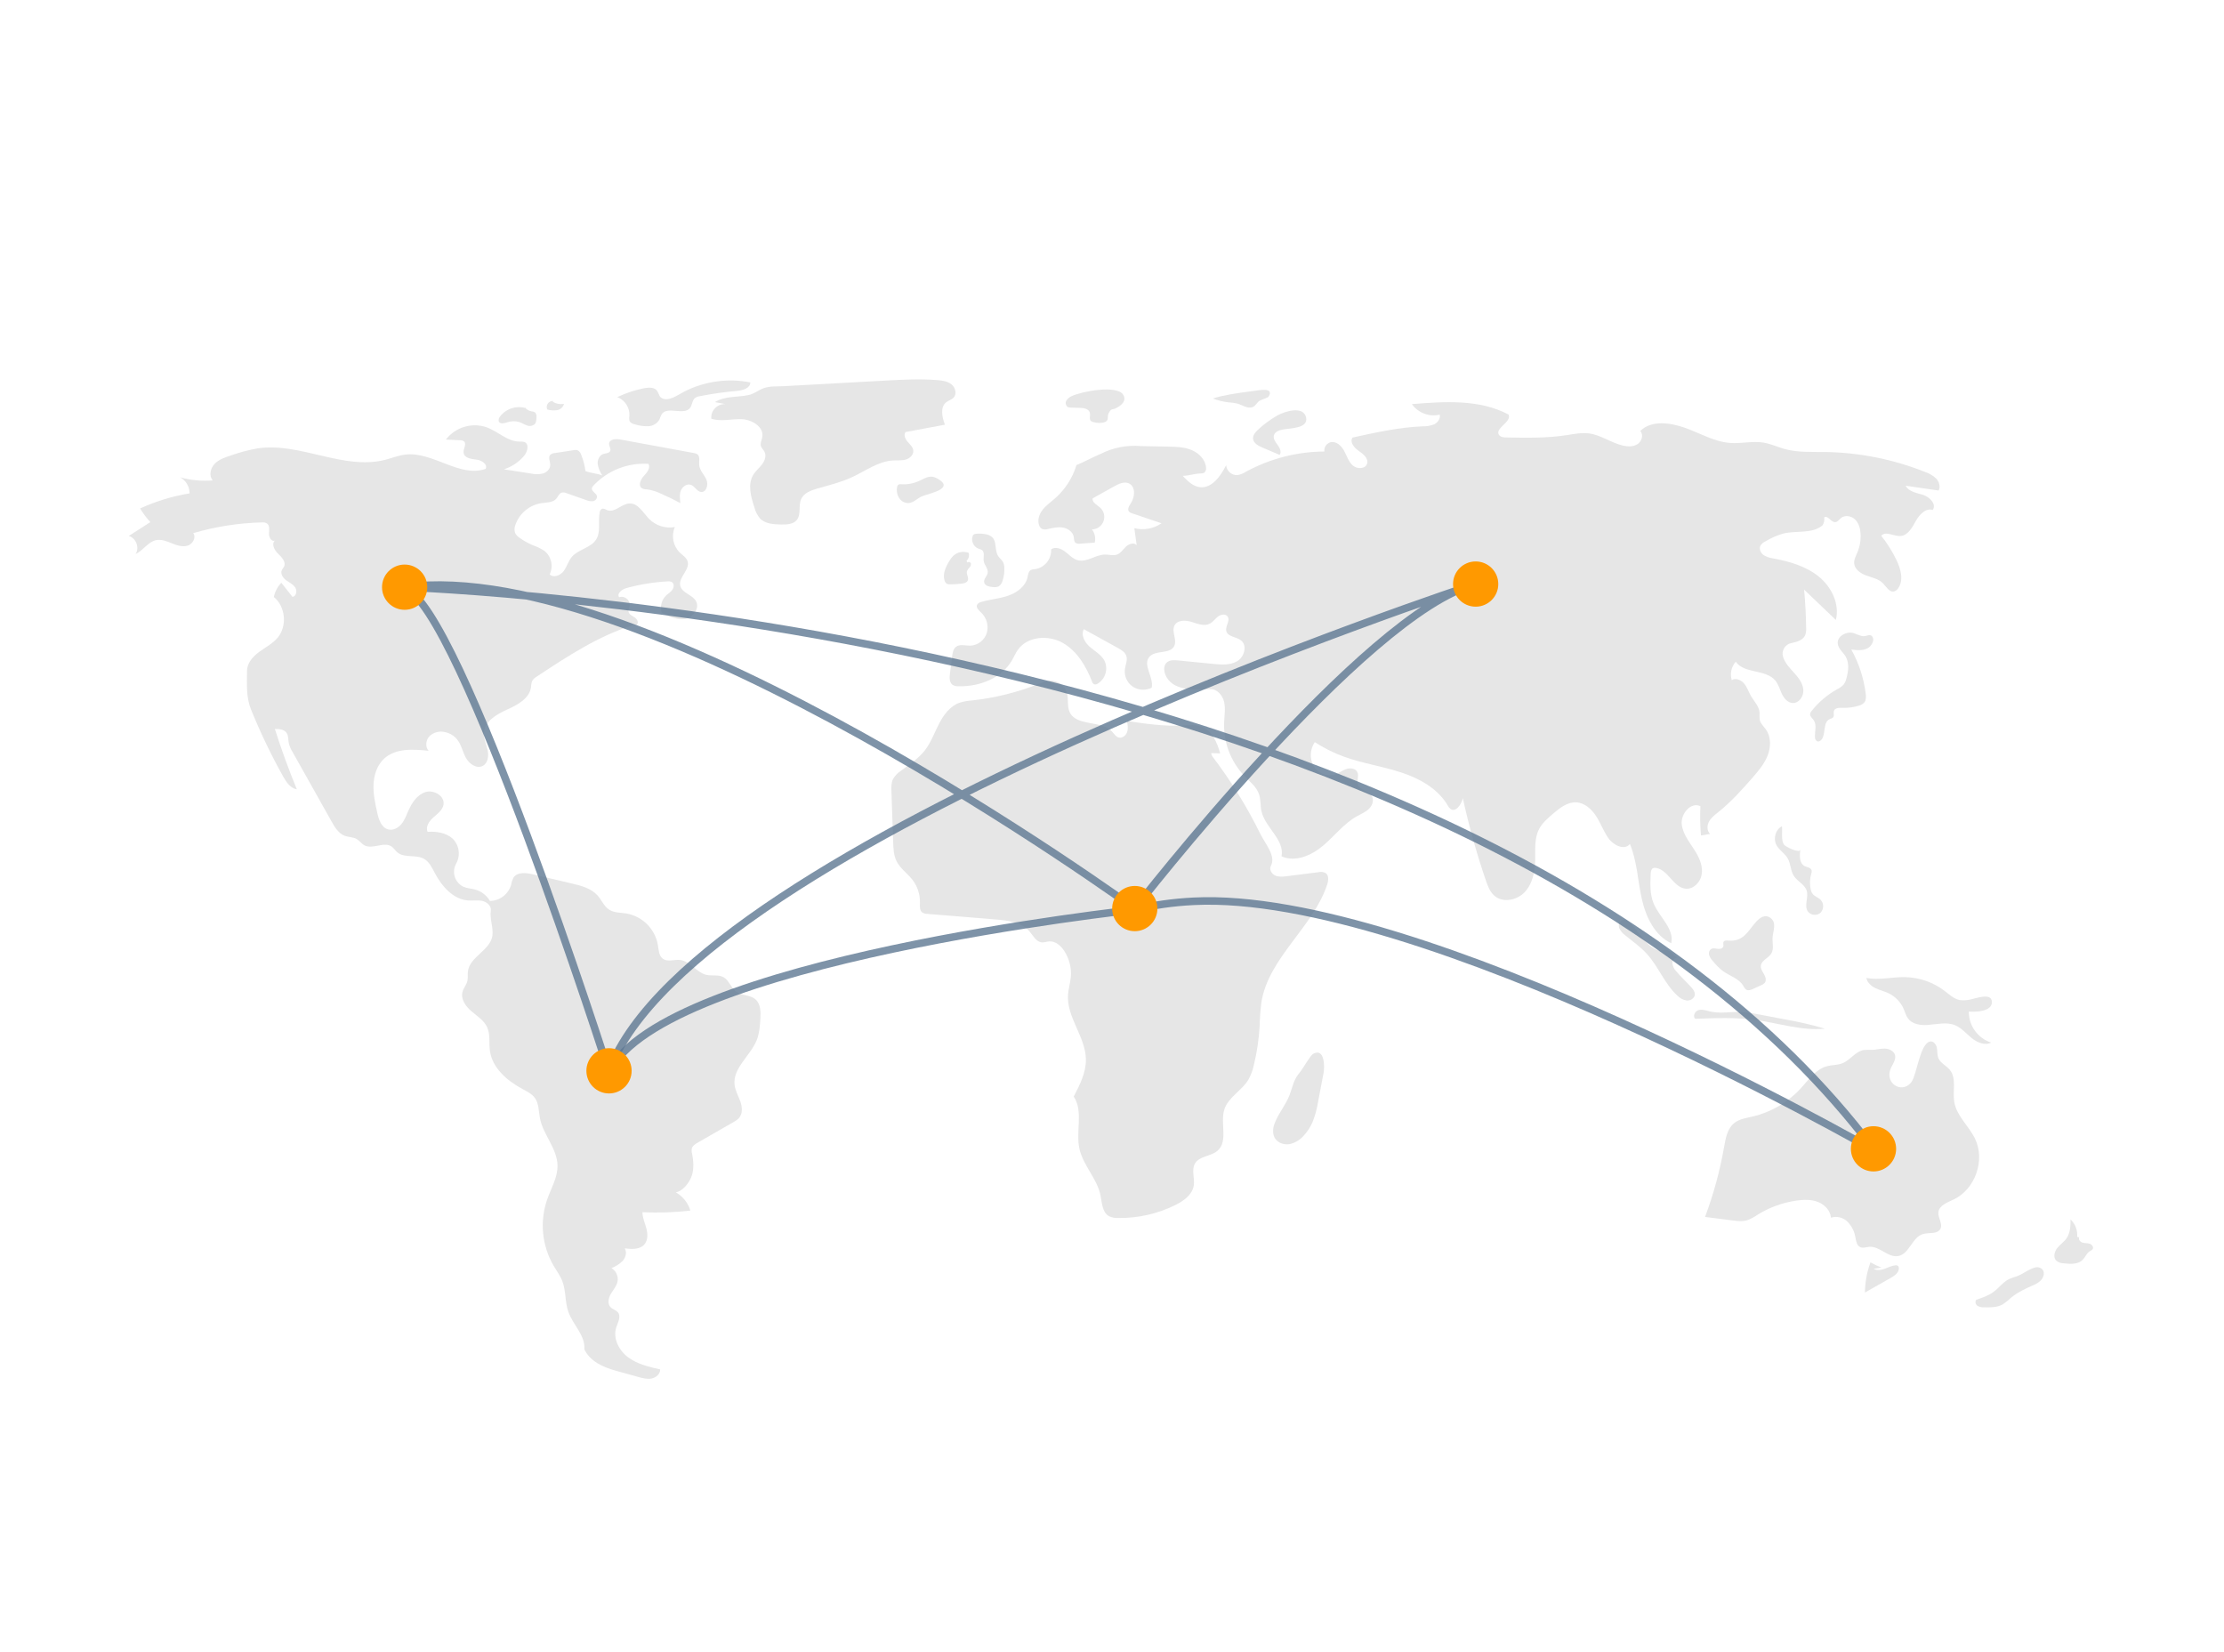 <?xml version="1.0" encoding="UTF-8" standalone="no"?><!-- Generator: Gravit.io --><svg xmlns="http://www.w3.org/2000/svg" xmlns:xlink="http://www.w3.org/1999/xlink" style="isolation:isolate" viewBox="0 0 1176.606 873.979" width="1176.606pt" height="873.979pt"><defs><clipPath id="_clipPath_axMt3zt83sszxDqJzxyyNhKndruIbOF0"><rect width="1176.606" height="873.979"/></clipPath></defs><g clip-path="url(#_clipPath_axMt3zt83sszxDqJzxyyNhKndruIbOF0)"><path d=" M 309.732 249.217 C 309.358 246.264 308.603 243.372 307.484 240.613 C 307.196 239.558 306.477 238.673 305.504 238.174 C 304.861 238.007 304.186 237.999 303.54 238.152 L 293.452 239.696 C 292.608 239.734 291.8 240.048 291.151 240.59 C 289.837 241.972 291.131 244.196 291.09 246.103 C 291.045 248.246 289.141 249.986 287.075 250.562 C 284.967 250.988 282.793 250.961 280.696 250.483 L 266.591 248.291 C 270.745 246.964 274.442 244.497 277.261 241.17 C 279.117 238.971 280.105 234.866 277.422 233.824 C 276.625 233.606 275.794 233.539 274.973 233.628 C 268.582 233.677 263.553 228.342 257.57 226.094 C 249.716 223.335 240.977 225.94 235.916 232.55 L 243.43 232.912 C 244.137 232.873 244.838 233.06 245.431 233.446 C 247.078 234.799 245.031 237.398 245.263 239.516 C 245.564 242.269 249.219 242.856 251.974 243.135 C 254.729 243.413 258.224 245.651 256.898 248.083 C 243.052 252.852 228.961 238.759 214.419 240.494 C 210.739 240.933 207.264 242.379 203.67 243.288 C 181.719 248.842 159.026 234.024 136.602 237.162 C 131.617 238.012 126.718 239.304 121.962 241.023 C 118.91 242.025 115.727 243.108 113.509 245.432 C 111.292 247.756 110.448 251.731 112.548 254.161 C 106.758 254.638 100.929 254.084 95.333 252.524 C 98.415 254.238 100.317 257.498 100.291 261.025 C 91.251 262.499 82.449 265.183 74.124 269.003 C 75.678 271.587 77.493 274.005 79.54 276.218 L 68.095 283.571 C 71.962 284.545 73.961 289.818 71.712 293.111 C 75.721 291.328 78.206 286.713 82.494 285.778 C 85.303 285.165 88.161 286.314 90.825 287.393 C 93.49 288.473 96.418 289.519 99.177 288.709 C 101.935 287.899 103.97 284.323 102.217 282.044 C 114.007 278.604 126.192 276.7 138.47 276.38 C 139.417 276.261 140.378 276.443 141.215 276.901 C 142.814 278.01 142.393 280.405 142.307 282.348 C 142.221 284.291 143.736 286.845 145.472 285.969 C 143.429 287.741 145.176 291.077 147.136 292.94 C 149.097 294.804 151.46 297.375 150.259 299.798 C 149.946 300.431 149.415 300.937 149.113 301.575 C 148.224 303.46 149.636 305.656 151.302 306.907 C 152.968 308.159 155.009 309.033 156.167 310.766 C 157.324 312.498 156.798 315.531 154.729 315.773 L 148.847 308.305 C 146.837 310.389 145.459 313 144.873 315.835 C 151.111 320.934 152.049 331.313 146.827 337.448 C 144.158 340.583 140.363 342.489 137.051 344.934 C 133.738 347.379 130.674 350.862 130.682 354.979 C 130.696 362.092 130.115 368.7 132.78 375.295 C 137.696 387.455 143.37 399.295 149.771 410.743 C 151.452 413.749 153.624 417.044 157.029 417.561 Q 150.574 401.847 145.408 385.644 C 147.651 385.653 150.244 385.831 151.559 387.648 C 152.648 389.153 152.414 391.2 152.752 393.026 C 153.183 394.796 153.9 396.483 154.877 398.021 L 175.426 434.625 C 177.13 437.66 179.084 440.917 182.339 442.146 C 184.421 442.932 186.829 442.784 188.745 443.915 C 190.247 444.801 191.258 446.375 192.789 447.21 C 197.118 449.572 203.138 445.043 207.183 447.862 C 208.34 448.669 209.076 449.949 210.142 450.872 C 213.878 454.108 220.007 451.943 224.32 454.357 C 227.1 455.913 228.541 459.024 230.023 461.843 C 233.737 468.905 239.747 475.824 247.706 476.386 C 250.206 476.563 252.76 476.089 255.204 476.645 C 257.648 477.201 260.054 479.334 259.661 481.809 C 258.989 486.053 261.086 490.701 260.522 494.96 C 259.497 502.72 248.49 506.13 247.545 513.9 C 247.338 515.601 247.662 517.357 247.257 519.022 C 246.76 521.063 245.228 522.724 244.683 524.753 C 243.651 528.597 246.405 532.423 249.431 535.009 C 252.456 537.595 256.065 539.825 257.72 543.446 C 259.468 547.272 258.609 551.734 259.178 555.903 C 260.419 565.003 268.279 571.75 276.369 576.1 C 278.833 577.425 281.479 578.708 283.075 581.007 C 285.157 584.008 284.949 587.964 285.645 591.55 C 287.347 600.331 294.74 607.567 294.95 616.51 C 295.099 622.866 291.566 628.632 289.455 634.629 C 285.451 646.257 286.711 659.052 292.906 669.675 C 294.485 672.341 296.373 674.855 297.49 677.745 C 299.483 682.902 298.836 688.765 300.674 693.98 C 303.104 700.875 309.78 706.57 309.141 713.852 C 312.172 720.146 318.864 723.238 325.594 725.112 L 337.656 728.469 C 339.965 729.112 342.379 729.76 344.73 729.295 C 347.082 728.829 349.326 726.876 349.266 724.48 C 343.351 723.146 337.246 721.727 332.371 718.123 C 327.495 714.519 324.155 708.1 326.005 702.326 C 326.862 699.649 328.687 696.557 326.952 694.344 C 325.959 693.078 324.142 692.747 323.022 691.591 C 321.274 689.788 321.875 686.76 323.131 684.586 C 324.388 682.412 326.204 680.47 326.71 678.011 C 327.234 675.193 325.952 672.347 323.495 670.873 C 325.731 670.028 327.765 668.723 329.465 667.042 C 331.035 665.249 331.76 662.485 330.525 660.447 C 334.192 660.912 338.522 661.14 340.93 658.334 C 342.852 656.094 342.72 652.745 341.961 649.892 C 341.201 647.039 339.917 644.268 339.877 641.316 C 348.337 641.717 356.816 641.43 365.23 640.457 C 364.013 636.359 361.248 632.897 357.522 630.803 C 361.332 630.158 364.804 625.596 366.008 621.924 C 367.212 618.251 366.905 614.251 366.161 610.459 C 365.875 609.482 365.836 608.45 366.047 607.455 C 366.476 606.088 367.819 605.253 369.062 604.539 L 387.976 593.677 C 389.105 593.111 390.128 592.356 391.001 591.444 C 392.983 589.116 392.689 585.602 391.674 582.719 C 390.66 579.835 389.034 577.123 388.643 574.091 C 387.474 565.024 397.181 558.518 400.457 549.982 C 401.742 546.633 402.004 542.992 402.253 539.412 C 402.52 535.568 402.54 531.103 399.589 528.625 C 396.759 526.251 392.338 526.78 389.377 524.571 C 386.663 522.546 385.726 518.613 382.761 516.977 C 380.068 515.492 376.691 516.437 373.696 515.738 C 368.423 514.508 365.104 508.43 359.718 507.867 C 356.679 507.55 353.24 509.035 350.749 507.265 C 348.555 505.706 348.467 502.572 348.049 499.912 C 346.549 491.446 339.935 484.811 331.474 483.284 C 328.341 482.781 324.931 482.972 322.265 481.25 C 319.566 479.507 318.329 476.243 316.209 473.828 C 312.792 469.937 307.41 468.554 302.369 467.369 L 281.863 462.548 C 278.223 461.693 273.531 461.239 271.578 464.428 C 271 465.642 270.59 466.929 270.361 468.254 C 268.859 473.172 264.358 476.56 259.217 476.642 C 257.498 473.711 254.714 471.557 251.445 470.629 C 249.366 470.05 247.14 469.985 245.157 469.133 C 242.974 468.067 241.327 466.15 240.602 463.832 C 239.877 461.514 240.138 458.999 241.325 456.88 C 243.755 452.553 242.985 447.134 239.446 443.655 C 235.959 440.524 230.914 439.768 226.238 440.081 C 225.014 437.409 227.061 434.394 229.268 432.452 C 231.475 430.51 234.154 428.601 234.635 425.701 C 235.39 421.14 229.57 417.675 225.151 419.035 C 220.732 420.396 217.912 424.688 216.047 428.919 C 214.977 431.347 214.068 433.903 212.38 435.95 C 210.693 437.997 207.976 439.463 205.405 438.806 C 201.767 437.876 200.361 433.553 199.556 429.884 C 198.475 424.962 197.389 419.972 197.615 414.938 C 197.841 409.905 199.538 404.736 203.25 401.328 C 209.299 395.775 218.578 396.319 226.742 397.205 C 224.813 395.032 225.29 391.37 227.353 389.325 C 229.565 387.36 232.604 386.613 235.474 387.33 C 237.934 387.842 240.15 389.167 241.765 391.091 C 244.085 393.92 244.745 397.738 246.498 400.949 C 248.252 404.159 252.194 406.897 255.421 405.175 C 258.209 403.687 258.651 399.822 257.958 396.74 C 257.264 393.657 255.79 390.66 256.042 387.51 C 256.521 381.501 262.751 377.883 268.248 375.408 C 273.745 372.933 280.04 369.605 280.911 363.639 C 280.941 362.471 281.161 361.316 281.563 360.219 C 282.173 359.25 283.02 358.453 284.025 357.904 C 300.069 347.301 316.379 336.569 334.717 330.776 C 335.671 330.474 335.783 330.809 336.755 330.573 C 338.116 329.786 337.214 327.611 335.91 326.734 C 334.605 325.858 332.861 325.186 332.53 323.65 C 332.287 322.52 332.952 321.411 333.125 320.269 C 333.55 317.462 330.192 314.87 327.584 315.992 C 326.111 314.042 329.026 311.775 331.383 311.126 C 338.46 309.178 345.724 307.992 353.053 307.586 C 353.899 307.452 354.765 307.599 355.519 308.005 C 356.75 308.858 356.593 310.814 355.72 312.031 C 354.848 313.248 353.491 314.012 352.404 315.042 C 349.983 317.4 349.077 320.912 350.056 324.147 C 353.882 326.093 358.041 328.096 362.279 327.411 C 366.516 326.725 370.277 321.964 368.285 318.162 C 366.431 314.621 360.859 313.822 359.901 309.941 C 358.779 305.397 365.211 301.356 363.763 296.906 C 363.128 294.956 361.185 293.809 359.694 292.402 C 356.091 288.87 355.028 283.486 357.02 278.85 C 352.093 279.717 347.051 278.139 343.497 274.619 C 340.263 271.354 337.682 266.205 333.089 266.351 C 328.875 266.485 325.244 271.402 321.303 269.902 C 320.333 269.533 319.311 268.782 318.372 269.222 C 317.748 269.627 317.345 270.296 317.278 271.037 C 316.277 275.825 318 281.281 315.39 285.419 C 312.55 289.922 305.981 290.546 302.538 294.606 C 300.669 296.81 299.945 299.78 298.227 302.104 C 296.51 304.428 292.863 305.905 290.802 303.88 C 292.888 299.591 291.735 294.429 288.022 291.435 C 286.107 290.186 284.044 289.183 281.88 288.448 C 279.462 287.424 277.162 286.142 275.02 284.624 C 273.946 283.977 273.074 283.044 272.501 281.929 C 272.047 280.534 272.108 279.022 272.673 277.668 C 274.804 271.559 280.143 267.134 286.54 266.174 C 289.285 265.8 292.48 265.932 294.296 263.841 C 295.258 262.734 295.762 261.061 297.157 260.611 C 298.049 260.432 298.976 260.546 299.798 260.937 L 310.043 264.543 C 311.187 265.059 312.445 265.267 313.693 265.146 C 314.977 264.973 315.91 263.839 315.833 262.546 C 315.505 260.845 312.887 260.028 313.126 258.312 C 313.259 257.756 313.558 257.253 313.983 256.871 C 321.469 248.903 332.124 244.695 343.034 245.398 C 344.328 247.522 342.282 250.037 340.581 251.85 C 338.879 253.663 337.512 256.903 339.569 258.298 C 340.413 258.729 341.351 258.94 342.297 258.913 C 344.82 259.254 347.271 259.998 349.558 261.115 Q 354.869 263.426 359.975 266.172 C 359.675 263.927 359.388 261.563 360.238 259.464 C 361.089 257.365 363.507 255.719 365.62 256.536 C 367.655 257.324 368.699 260.019 370.868 260.266 C 373.76 260.595 374.902 256.322 373.693 253.673 C 372.485 251.024 370.093 248.806 369.893 245.901 C 369.759 243.942 370.504 241.511 368.939 240.325 C 368.382 239.969 367.75 239.747 367.092 239.677 L 328.008 232.485 C 325.687 232.058 322.334 232.385 322.231 234.743 C 322.174 236.059 323.349 237.361 322.829 238.571 C 322.273 239.862 320.447 239.744 319.118 240.201 C 317.055 240.91 316.019 243.359 316.218 245.532 C 316.58 247.69 317.416 249.742 318.666 251.539 C 316.123 250.476 312.274 250.281 309.732 249.217 Z " fill="rgb(230,230,230)"/><path d=" M 278.547 216.04 C 273.498 214.369 267.944 216.033 264.644 220.204 C 264.001 221.051 263.46 222.219 263.999 223.136 C 264.772 224.452 266.74 223.932 268.191 223.462 C 270.323 222.7 272.645 222.644 274.811 223.304 C 276.174 223.772 277.393 224.598 278.761 225.049 C 280.119 225.616 281.679 225.388 282.817 224.456 C 283.756 223.498 283.815 222.009 283.817 220.667 C 283.949 219.758 283.663 218.838 283.04 218.163 C 282.493 217.846 281.877 217.664 281.245 217.632 C 279.829 217.37 278.549 216.622 277.625 215.517" fill="rgb(230,230,230)"/><path d=" M 292.64 212.116 C 291.518 212.055 290.446 212.583 289.81 213.509 C 289.174 214.436 289.068 215.626 289.528 216.651 C 291.222 217.113 292.991 217.228 294.731 216.99 C 296.505 216.714 297.94 215.399 298.368 213.656 C 296.32 214.028 294.206 213.625 292.44 212.524" fill="rgb(230,230,230)"/><path d=" M 339.923 205.563 C 335.313 206.543 330.834 208.065 326.581 210.095 C 330.697 211.678 333.296 215.765 332.983 220.164 C 332.803 220.987 332.824 221.84 333.044 222.653 C 333.534 223.841 334.954 224.287 336.202 224.592 C 338.445 225.274 340.787 225.573 343.129 225.476 C 345.51 225.351 347.666 224.034 348.863 221.972 C 349.203 221.009 349.601 220.068 350.055 219.154 C 353.048 214.597 361.937 220.107 365.149 215.702 C 366.281 214.151 366.177 211.815 367.653 210.586 C 368.416 210.05 369.3 209.713 370.226 209.604 C 376.687 208.32 383.213 207.391 389.775 206.82 C 392.884 206.549 396.936 205.433 396.962 202.312 C 385.251 200.012 373.108 201.645 362.421 206.958 C 358.571 208.887 353.478 212.944 349.769 210.387 C 348.381 209.43 348.449 206.852 346.538 205.775 C 344.584 204.675 341.997 205.122 339.923 205.563 Z " fill="rgb(230,230,230)"/><path d=" M 378.222 212.725 L 383.719 213.782 C 381.672 213.691 379.685 214.486 378.266 215.964 C 376.847 217.442 376.132 219.46 376.306 221.502 C 381.454 223.221 387.067 221.548 392.49 221.776 C 397.913 222.005 404.222 225.879 403.297 231.227 C 403.017 232.844 402.082 234.46 402.568 236.028 C 402.909 237.127 403.878 237.906 404.425 238.918 C 405.564 241.027 404.654 243.694 403.214 245.611 C 401.775 247.528 399.841 249.057 398.578 251.094 C 395.436 256.161 397.221 262.711 399.092 268.371 C 399.633 270.51 400.633 272.506 402.021 274.22 C 404.794 277.168 409.313 277.425 413.36 277.484 C 416.305 277.527 419.679 277.381 421.542 275.099 C 423.974 272.12 422.273 267.471 423.874 263.974 C 425.328 260.799 429.033 259.436 432.389 258.47 C 438.539 256.7 444.805 255.195 450.618 252.521 C 457.837 249.201 464.583 244.026 472.518 243.599 C 474.744 243.479 477.025 243.742 479.169 243.132 C 481.313 242.522 483.35 240.668 483.187 238.445 C 483.049 236.545 481.442 235.15 480.186 233.718 C 478.93 232.286 477.944 230.084 479.098 228.569 L 499.894 224.685 C 498.42 220.667 497.272 215.376 500.659 212.761 C 501.882 211.818 503.518 211.441 504.559 210.3 C 506.332 208.356 505.44 205.007 503.393 203.354 C 501.346 201.7 498.577 201.317 495.955 201.099 C 486.836 200.341 477.665 200.842 468.528 201.343 Q 441.738 202.811 414.949 204.28 C 411.353 204.477 407.202 204.176 403.905 205.402 C 401.113 206.441 399.128 208.347 395.936 209.016 C 390.042 210.253 383.555 209.416 378.222 212.725 Z " fill="rgb(230,230,230)"/><path d=" M 476.706 256.178 C 476.146 256.09 475.573 256.22 475.106 256.541 C 474.797 256.881 474.614 257.317 474.585 257.775 C 474.231 259.799 474.653 261.882 475.769 263.608 C 476.927 265.331 478.928 266.291 480.997 266.114 C 483.472 265.798 485.297 263.687 487.572 262.656 C 491.08 261.069 505.975 258.596 495.671 253.029 C 492.12 251.11 489.826 252.804 487.027 254.067 C 483.843 255.696 480.275 256.426 476.706 256.178 L 476.706 256.178 Z " fill="rgb(230,230,230)"/><path d=" M 566.956 209.583 C 565.753 210.074 564.747 210.95 564.094 212.074 C 563.469 213.26 563.884 214.726 565.037 215.409 C 565.486 215.572 565.962 215.648 566.44 215.632 L 571.332 215.778 C 573.411 215.84 576.007 216.283 576.565 218.286 C 576.98 219.773 576.052 221.684 577.172 222.746 C 577.652 223.119 578.23 223.344 578.836 223.395 C 580.447 223.809 582.13 223.864 583.765 223.555 C 587.325 222.6 585.454 220.427 586.575 218.493 C 588.291 215.533 587.994 217.325 591.016 215.628 C 593.248 214.376 596.133 212.103 594.27 208.91 C 591.03 203.358 571.737 207.197 566.956 209.583 Z " fill="rgb(230,230,230)"/><path d=" M 663.515 206.791 L 660.674 207.17 C 654.269 208.025 647.826 208.888 641.657 210.811 C 644.327 211.867 647.129 212.555 649.985 212.855 C 651.558 212.932 653.119 213.154 654.651 213.518 C 657.376 214.33 660.122 216.424 662.755 215.351 C 664.387 214.686 664.92 212.986 666.272 212.085 C 667.206 211.463 670.747 210.457 671.143 209.829 C 674.344 204.754 665.975 206.463 663.515 206.791 Z " fill="rgb(230,230,230)"/><path d=" M 675.989 219.702 C 672.195 221.824 668.674 224.402 665.506 227.379 C 664.171 228.634 662.808 230.194 662.929 232.022 C 663.09 234.452 665.678 235.861 667.92 236.81 L 677.001 240.655 C 678.103 239.102 677.094 236.959 675.956 235.433 C 674.817 233.907 673.464 232.141 673.967 230.305 C 674.541 228.21 677.096 227.496 679.239 227.135 C 682.729 226.547 692.146 226.594 691.015 220.968 C 689.681 214.339 679.493 217.743 675.989 219.702 Z " fill="rgb(230,230,230)"/><path d=" M 674.163 594.829 C 673.298 597.332 673.216 600.281 674.712 602.466 C 676.39 604.918 679.748 605.832 682.654 605.21 C 685.547 604.44 688.126 602.782 690.027 600.469 C 691.766 598.532 693.197 596.338 694.269 593.965 C 695.765 590.268 696.82 586.407 697.412 582.463 L 700.232 567.659 C 700.862 564.35 700.837 554.207 694.756 557.512 C 693.095 558.415 689.249 565.543 687.508 567.564 C 684.37 571.208 683.955 574.743 682.303 579.156 C 680.234 584.685 676.076 589.292 674.163 594.829 Z " fill="rgb(230,230,230)"/><path d=" M 995.345 670.587 C 993.355 669.81 991.424 668.891 989.567 667.836 C 987.704 672.956 986.714 678.353 986.637 683.801 L 1000.253 676.096 C 1002.301 674.937 1004.623 673.326 1004.579 670.973 C 1004.617 670.381 1004.328 669.816 1003.826 669.5 C 1003.524 669.378 1003.194 669.34 1002.872 669.388 C 1000.853 669.556 999.012 670.55 997.107 671.24 C 995.203 671.931 992.975 672.296 991.228 671.271" fill="rgb(230,230,230)"/><path d=" M 1067.172 675.161 C 1065.677 675.568 1064.217 676.092 1062.805 676.728 C 1059.681 678.318 1057.555 681.337 1054.743 683.431 C 1052.053 685.435 1048.813 686.535 1045.634 687.605 C 1044.698 688.432 1045.128 690.097 1046.144 690.823 C 1047.235 691.444 1048.487 691.726 1049.74 691.631 C 1053.043 691.704 1056.523 691.736 1059.417 690.141 C 1061.047 689.083 1062.573 687.872 1063.973 686.525 C 1067.356 683.702 1071.419 681.839 1075.44 680.04 C 1076.904 679.487 1078.258 678.678 1079.437 677.65 C 1081.964 675.16 1082.142 671.319 1078.498 670.472 C 1075.554 669.787 1069.975 674.254 1067.172 675.161 Z " fill="rgb(230,230,230)"/><path d=" M 1098.908 654.43 C 1099.239 650.959 1097.958 647.528 1095.433 645.124 C 1095.395 648.551 1095.291 652.203 1093.363 655.037 C 1091.99 657.057 1089.836 658.421 1088.331 660.345 C 1086.826 662.268 1086.158 665.318 1087.924 667.006 C 1089.052 667.864 1090.426 668.338 1091.844 668.356 C 1095.358 668.77 1099.425 669 1101.889 666.462 C 1103.234 665.076 1103.889 663.024 1105.529 662.005 C 1106.14 661.748 1106.686 661.358 1107.126 660.862 C 1107.804 659.785 1106.727 658.366 1105.516 657.978 C 1104.304 657.59 1102.969 657.773 1101.751 657.404 C 1100.534 657.036 1099.417 655.666 1100.041 654.558" fill="rgb(230,230,230)"/><path d=" M 1042.503 528.759 C 1040.659 529.208 1038.75 529.32 1036.867 529.092 C 1033.739 528.516 1031.304 526.159 1028.779 524.226 C 1022.775 519.654 1015.477 517.105 1007.933 516.942 C 1001.071 516.813 994.144 518.672 987.404 517.375 C 987.844 519.824 989.94 521.661 992.176 522.753 C 994.413 523.845 996.881 524.394 999.128 525.464 C 1002.726 527.194 1005.58 530.163 1007.167 533.827 C 1007.89 535.517 1008.346 537.355 1009.442 538.83 C 1011.683 541.845 1015.93 542.507 1019.678 542.26 C 1024.564 541.939 1029.668 540.533 1034.215 542.354 C 1037.692 543.747 1040.182 546.791 1043.086 549.158 C 1045.99 551.525 1050.08 553.281 1053.414 551.574 C 1046.305 549.272 1041.519 542.615 1041.6 535.144 C 1044.87 535.444 1054.29 535.328 1053.783 529.771 C 1053.353 525.062 1045.311 528.251 1042.503 528.759 Z " fill="rgb(230,230,230)"/><path d=" M 999.72 567.076 C 1000.3 563.892 1003.476 561.079 1002.487 557.997 C 1001.803 555.865 999.331 554.812 997.093 554.76 C 994.855 554.707 992.656 555.374 990.418 555.437 C 988.961 555.359 987.501 555.38 986.047 555.499 C 981.605 556.229 978.867 560.885 974.68 562.541 C 972.134 563.548 969.275 563.355 966.627 564.051 C 960.617 565.631 956.814 571.31 952.613 575.889 C 945.825 583.254 936.982 588.411 927.229 590.692 C 923.812 591.484 920.139 591.99 917.423 594.209 C 913.826 597.148 912.94 602.186 912.14 606.762 C 909.929 619.398 906.55 631.801 902.047 643.813 L 916.318 645.635 C 919.031 645.981 921.842 646.32 924.457 645.516 C 926.356 644.8 928.155 643.841 929.81 642.665 C 936.165 638.719 943.279 636.151 950.689 635.128 C 954.426 634.615 958.344 634.521 961.851 635.91 C 965.358 637.299 968.367 640.449 968.661 644.21 C 971.751 643.248 975.119 644.068 977.423 646.341 C 979.657 648.618 981.121 651.539 981.606 654.692 C 981.982 656.644 982.358 658.983 984.17 659.802 C 985.648 660.471 987.343 659.751 988.96 659.622 C 994.446 659.183 998.999 665.58 1004.392 664.478 C 1010.175 663.297 1011.595 654.635 1017.238 652.9 C 1020.478 651.904 1025.024 653.115 1026.575 650.101 C 1027.943 647.444 1025.214 644.378 1025.496 641.403 C 1025.842 637.74 1030.163 636.185 1033.494 634.622 C 1044.978 629.234 1050.428 613.777 1044.863 602.378 C 1041.566 595.623 1035.078 590.307 1033.88 582.887 C 1032.958 577.178 1035.208 570.521 1031.569 566.027 C 1029.717 563.742 1026.582 562.48 1025.48 559.752 C 1024.787 558.035 1025.066 556.087 1024.692 554.274 C 1024.319 552.46 1022.737 550.563 1020.946 551.033 C 1015.747 552.398 1014.088 568.458 1011.305 572.36 C 1007.073 578.292 998.387 574.384 999.72 567.076 Z " fill="rgb(230,230,230)"/><path d=" M 903.625 534.827 C 901.849 534.329 899.909 533.838 898.207 534.55 C 896.504 535.262 895.51 537.762 896.876 539.002 C 907.565 538.585 918.319 538.172 928.916 539.623 C 941.127 541.296 953.21 545.438 965.474 544.22 C 958.469 542.153 951.348 540.501 944.148 539.271 L 932.142 536.978 C 928.921 536.303 925.667 535.8 922.393 535.471 C 915.544 534.905 910.36 536.716 903.625 534.827 Z " fill="rgb(230,230,230)"/><path d=" M 914.326 497.601 C 913.438 497.527 912.339 497.464 911.88 498.226 C 911.442 498.955 911.944 499.918 911.708 500.736 C 911.386 501.853 909.923 502.138 908.771 501.986 C 907.619 501.834 906.373 501.47 905.352 502.025 C 904.288 502.752 903.832 504.093 904.231 505.317 C 904.649 506.501 905.324 507.577 906.208 508.467 C 907.717 510.37 909.438 512.095 911.335 513.611 C 915.009 516.322 919.986 517.629 922.3 521.565 C 922.626 522.328 923.128 523.004 923.764 523.536 C 924.875 524.24 926.323 523.705 927.519 523.158 L 931.711 521.243 C 932.466 520.971 933.14 520.512 933.671 519.91 C 934.628 518.611 934.04 516.763 933.236 515.363 C 932.433 513.963 931.404 512.514 931.576 510.909 C 931.884 508.048 935.563 506.953 937.076 504.504 C 938.601 502.036 937.608 498.857 937.784 495.96 C 937.99 492.574 940.118 488.168 936.694 485.638 C 933.784 483.487 931.003 485.475 928.914 487.849 C 924.508 492.856 922.425 498.278 914.326 497.601 Z " fill="rgb(230,230,230)"/><path d=" M 939.771 446.998 C 941.203 449.739 944.186 451.374 945.747 454.043 C 947.438 456.935 947.246 460.673 949.081 463.476 C 950.963 466.353 954.752 467.88 955.808 471.152 C 956.961 474.724 954.346 479.065 956.431 482.186 C 957.217 483.217 958.399 483.872 959.691 483.991 C 960.982 484.109 962.264 483.681 963.225 482.81 C 965.053 480.82 964.962 477.735 963.019 475.857 C 961.785 474.731 960.012 474.245 958.982 472.93 C 958.445 472.171 958.087 471.301 957.936 470.384 C 957.374 467.739 957.464 464.997 958.198 462.395 C 958.474 461.734 958.544 461.006 958.399 460.305 C 957.935 458.956 956.109 458.861 954.827 458.235 C 951.916 456.814 951.987 452.705 952.495 449.506 C 952.157 451.636 944.569 448.013 943.775 446.807 C 942.196 444.41 943.055 439.786 942.743 437.138 C 939.336 438.78 938.022 443.648 939.771 446.998 Z " fill="rgb(230,230,230)"/><path d=" M 863.335 489.16 C 861.934 487.593 859.825 485.953 857.947 486.898 C 856.515 487.619 856.121 489.601 856.682 491.104 C 857.366 492.563 858.419 493.818 859.737 494.746 C 863.65 497.972 867.863 500.885 871.276 504.636 C 877.385 511.348 880.62 520.406 887.264 526.59 C 888.599 528.024 890.367 528.981 892.298 529.314 C 894.233 529.494 896.406 528.256 896.629 526.325 C 896.812 524.734 895.703 523.31 894.619 522.131 C 892.039 519.325 889.214 516.741 886.778 513.808 C 885.652 512.681 884.945 511.205 884.773 509.622 C 884.761 508.042 886.201 506.39 887.731 506.781 C 885.87 506.305 884.49 503.205 881.759 502.622 C 879.476 502.135 878.924 503.548 876.208 502.383 C 871.027 500.161 866.963 493.222 863.335 489.16 Z " fill="rgb(230,230,230)"/><path d=" M 985.067 336.514 C 983.58 336.072 982.119 335.55 980.69 334.95 C 976.843 333.796 971.754 336.623 972.266 340.606 C 972.607 343.253 975.07 345.037 976.43 347.333 C 978.448 350.737 977.91 355.055 976.85 358.868 C 976.59 360.048 976.095 361.164 975.394 362.15 C 974.415 363.19 973.245 364.032 971.948 364.629 C 966.753 367.542 962.172 371.434 958.458 376.09 C 958.054 376.52 957.773 377.05 957.643 377.625 C 957.46 378.97 958.811 379.95 959.576 381.072 C 961.274 383.563 960.046 386.916 960.214 389.927 C 960.162 390.792 960.561 391.623 961.269 392.123 C 962.292 392.643 963.505 391.76 964.06 390.755 C 965.9 387.421 964.514 382.068 967.967 380.46 C 968.62 380.156 969.412 380.028 969.847 379.454 C 970.539 378.544 969.872 377.196 970.222 376.108 C 970.748 374.475 972.982 374.401 974.697 374.474 C 977.65 374.597 980.603 374.204 983.421 373.312 C 984.526 373.049 985.531 372.468 986.309 371.64 C 987.341 370.352 987.25 368.52 987.043 366.882 C 986.01 358.717 983.424 350.825 979.424 343.633 C 982.457 344.02 985.757 344.356 988.374 342.775 C 989.84 341.89 991.597 339.243 990.871 337.441 C 989.721 334.592 987.644 336.99 985.067 336.514 Z " fill="rgb(230,230,230)"/><path d=" M 596.218 381.42 C 596.581 383.367 596.937 385.417 596.299 387.292 C 595.661 389.167 593.654 390.733 591.759 390.159 C 590.288 389.713 589.439 388.234 588.394 387.106 C 582.586 380.836 569.482 384.466 565.894 376.709 C 564.43 373.543 565.425 369.75 564.426 366.408 C 563.13 362.435 559.312 359.841 555.141 360.1 C 553.291 360.367 551.491 360.905 549.798 361.695 C 538.453 366.238 526.544 369.217 514.396 370.549 C 512.088 370.69 509.804 371.105 507.594 371.787 C 502.606 373.595 499.198 378.219 496.773 382.938 C 494.348 387.657 492.557 392.765 489.306 396.957 C 485.888 401.363 481.099 404.449 476.633 407.786 C 474.912 408.895 473.479 410.396 472.452 412.167 C 471.483 414.156 471.538 416.468 471.613 418.678 L 472.526 445.522 C 472.644 448.975 472.791 452.551 474.336 455.641 C 476.266 459.499 480.078 462.026 482.723 465.435 C 485.422 468.938 486.827 473.265 486.702 477.685 C 486.646 479.462 486.47 481.564 487.854 482.68 C 488.696 483.226 489.681 483.51 490.684 483.494 L 526.996 486.466 C 533.383 486.989 540.462 487.849 544.632 492.715 C 546.6 495.012 548.181 498.315 551.196 498.561 C 552.489 498.667 553.747 498.136 555.041 498.033 C 558.304 497.775 561.17 500.252 562.979 502.98 C 565.717 507.137 566.96 512.103 566.504 517.06 C 566.207 520.172 565.242 523.197 565.034 526.316 C 564.243 538.184 574.304 548.495 574.499 560.387 C 574.613 567.382 571.293 573.918 568.055 580.12 C 573.28 588.036 569.002 598.577 571.082 607.831 C 573.055 616.611 580.376 623.484 582.2 632.296 C 583.035 636.33 583.083 641.295 586.641 643.372 C 588.201 644.133 589.932 644.48 591.665 644.378 C 602.121 644.502 612.458 642.149 621.83 637.511 C 626.229 635.328 630.788 632.07 631.556 627.22 C 632.175 623.309 630.192 618.934 632.21 615.527 C 634.589 611.512 640.684 611.83 644.184 608.743 C 649.863 603.734 645.435 594.183 647.736 586.969 C 649.804 580.485 656.923 577.041 660.452 571.221 C 661.841 568.718 662.837 566.017 663.407 563.212 C 665.023 556.508 666.03 549.671 666.413 542.786 C 666.507 538.602 666.816 534.426 667.338 530.274 C 671.142 506.637 694.511 490.808 702.098 468.1 C 702.822 465.932 703.163 463.043 701.233 461.816 C 700.089 461.27 698.792 461.134 697.559 461.432 L 680.82 463.542 C 678.741 463.804 676.537 464.049 674.628 463.185 C 672.719 462.322 671.35 459.906 672.363 458.072 C 675.206 452.922 669.358 446.415 666.76 441.137 C 659.763 426.927 651.43 413.414 641.875 400.78 C 641.264 400.131 640.881 399.299 640.784 398.412 L 645.535 398.57 C 643.931 392.816 641.285 386.519 635.694 384.414 C 632.544 383.227 629.055 383.638 625.694 383.821 C 616.067 384.347 605.746 382.894 596.218 381.42 Z " fill="rgb(230,230,230)"/><path d=" M 625.702 251.745 C 628.221 254.42 631.044 257.256 634.689 257.723 C 641.127 258.546 645.756 251.889 648.703 246.106 C 648.93 249.171 651.556 251.499 654.626 251.357 C 656.216 251.09 657.732 250.497 659.081 249.615 C 671.837 242.645 686.124 238.951 700.66 238.867 C 700.371 236.586 701.851 234.456 704.089 233.931 C 707.045 233.345 709.707 235.9 711.133 238.554 C 712.558 241.208 713.447 244.285 715.712 246.272 C 717.977 248.258 722.363 248.172 723.257 245.295 C 724.116 242.533 721.239 240.177 718.848 238.549 C 716.458 236.92 713.938 233.906 715.548 231.503 C 727.761 228.8 740.05 226.086 752.548 225.549 C 754.675 225.623 756.795 225.258 758.776 224.476 C 760.682 223.541 762.196 221.418 761.684 219.357 C 756.106 220.669 750.288 218.474 746.966 213.806 C 764.307 212.375 782.751 211.155 798.119 219.315 C 799.963 223.274 790.564 226.568 793.079 230.138 C 793.881 231.277 795.488 231.411 796.881 231.437 C 807.56 231.635 818.301 231.829 828.86 230.217 C 832.719 229.628 836.616 228.796 840.49 229.274 C 846.943 230.07 852.462 234.375 858.81 235.779 C 861.394 236.35 864.291 236.369 866.469 234.867 C 868.647 233.364 869.584 229.942 867.799 227.988 C 873.776 222.13 883.696 223.582 891.581 226.387 C 899.467 229.191 906.937 233.714 915.283 234.339 C 921.267 234.787 927.335 233.178 933.249 234.201 C 936.965 234.844 940.424 236.497 944.056 237.513 C 950.925 239.434 958.192 239.028 965.324 239.121 C 983.522 239.366 1001.521 242.942 1018.43 249.673 C 1020.63 250.389 1022.645 251.58 1024.334 253.161 C 1025.907 254.846 1026.709 257.464 1025.652 259.513 L 1008.179 256.96 C 1009.825 260.2 1014.084 260.753 1017.543 261.871 C 1021.002 262.989 1024.588 266.808 1022.509 269.79 C 1018.762 268.597 1015.366 272.344 1013.473 275.791 C 1011.58 279.239 1009.273 283.367 1005.345 283.577 C 1001.829 283.765 997.575 280.771 995.283 283.444 C 998.45 287.44 1001.162 291.775 1003.369 296.371 C 1005.633 301.089 1007.246 307.034 1004.185 311.279 C 1003.704 312.037 1002.973 312.603 1002.119 312.881 C 999.62 313.514 997.995 310.456 996.202 308.602 C 993.943 306.266 990.527 305.605 987.467 304.509 C 984.408 303.414 981.185 301.259 980.946 298.018 C 980.797 296.002 981.862 294.127 982.646 292.264 C 983.964 289.123 984.54 285.72 984.33 282.32 C 984.159 279.585 983.392 276.74 981.427 274.829 C 979.463 272.918 976.071 272.311 973.962 274.062 C 972.978 274.878 972.19 276.185 970.912 276.234 C 968.654 276.32 966.921 272.384 965.104 273.727 C 965.317 275.159 965.02 276.62 964.265 277.855 C 958.845 282.57 950.517 280.575 943.529 282.241 C 940.206 283.192 937.025 284.581 934.069 286.372 C 932.963 286.845 932.022 287.635 931.364 288.642 C 930.492 290.337 931.454 292.508 932.991 293.635 C 934.622 294.635 936.454 295.261 938.356 295.466 C 946.876 297.08 955.519 299.578 962.245 305.05 C 968.972 310.522 973.382 319.568 971.254 327.973 L 954.453 311.92 Q 955.41 322.031 955.54 332.197 C 955.648 333.521 955.466 334.852 955.007 336.098 C 953.809 338.743 950.563 339.633 947.718 340.217 C 946.118 340.521 944.724 341.494 943.887 342.892 C 943.049 344.289 942.849 345.977 943.336 347.532 C 944.346 350.826 946.866 353.395 949.174 355.954 C 951.481 358.513 953.752 361.422 954.054 364.854 C 954.356 368.287 951.766 372.156 948.329 371.917 C 945.723 371.736 943.789 369.404 942.678 367.04 C 941.566 364.676 940.905 362.042 939.235 360.034 C 934.18 353.954 922.826 356.559 918.297 350.078 C 915.951 352.74 915.149 356.427 916.18 359.824 C 918.286 358.505 921.17 359.73 922.753 361.646 C 924.336 363.563 925.083 366.02 926.326 368.172 C 928.003 371.076 930.673 373.651 930.907 376.997 C 930.845 378.262 930.866 379.53 930.971 380.792 C 931.386 382.819 933.1 384.275 934.288 385.969 C 937.052 389.912 936.916 395.328 935.134 399.802 C 933.352 404.275 930.151 408.013 926.981 411.637 C 921.443 417.967 915.792 424.26 909.227 429.517 C 907.354 431.017 905.354 432.492 904.188 434.589 C 903.021 436.686 902.961 439.63 904.754 441.225 C 903.471 441.289 901.17 441.92 899.888 441.984 C 899.437 436.838 899.339 431.667 899.594 426.507 C 894.532 424.076 889.081 430.586 889.734 436.164 C 890.387 441.742 894.422 446.218 897.294 451.044 C 899.394 454.573 900.955 458.688 900.254 462.734 C 899.553 466.781 895.941 470.514 891.849 470.157 C 885.342 469.589 882.62 460.247 876.175 459.178 C 875.607 459.044 875.011 459.103 874.479 459.346 C 873.523 459.871 873.357 461.151 873.303 462.241 C 873.039 467.59 872.811 473.152 874.899 478.084 C 877.954 485.299 885.846 491.358 884.19 499.016 C 875.272 494.871 870.636 484.87 868.53 475.264 C 866.425 465.658 866.074 455.573 862.301 446.492 C 859.435 450.164 853.412 447.128 850.794 443.275 C 848.312 439.622 846.784 435.397 844.376 431.695 C 841.967 427.993 838.278 424.678 833.867 424.474 C 829.241 424.261 825.23 427.435 821.702 430.434 C 818.801 432.9 815.822 435.463 814.127 438.873 C 811.659 443.833 812.305 449.682 812.186 455.221 C 812.057 461.21 810.788 467.528 806.706 471.912 C 802.625 476.297 795.091 477.824 790.589 473.872 C 788.239 471.81 787.101 468.728 786.087 465.769 C 781.201 451.509 777.132 436.982 773.899 422.258 C 773.143 425.619 770.192 429.95 767.373 427.971 C 766.74 427.438 766.228 426.778 765.869 426.033 C 760.611 417.121 750.873 411.776 741.034 408.57 C 731.195 405.365 720.844 403.87 711.114 400.347 C 705.661 398.373 700.454 395.779 695.593 392.616 C 693.068 396.325 692.782 401.12 694.847 405.103 C 697.005 408.924 701.889 411.136 706.07 409.8 C 708.23 409.109 710.055 407.61 712.198 406.869 C 714.342 406.128 717.219 406.492 718.157 408.557 C 719.054 410.534 717.698 412.925 718.37 414.99 C 719.395 418.133 724.136 418.375 725.794 421.236 C 727.028 423.365 726.013 426.191 724.252 427.909 C 722.49 429.626 720.14 430.568 717.99 431.764 C 711.014 435.643 706.053 442.265 699.956 447.417 C 693.86 452.57 685.258 456.331 677.992 453.026 C 679.724 444.256 669.277 437.818 667.355 429.087 C 666.722 426.213 667.05 423.161 666.147 420.361 C 664.839 416.306 661.242 413.518 658.291 410.446 C 651.061 402.835 647.212 392.626 647.619 382.136 C 647.778 378.528 648.441 374.861 647.619 371.344 C 646.797 367.827 643.885 364.423 640.277 364.582 C 632.036 364.946 621.654 365.559 617.33 358.534 C 615.787 356.027 615.115 352.354 617.347 350.433 C 618.921 349.078 621.244 349.206 623.311 349.409 L 641.879 351.236 C 646.222 351.663 650.916 352.016 654.643 349.745 C 658.37 347.475 659.985 341.448 656.534 338.777 C 654.012 336.825 649.495 336.931 648.762 333.828 C 648.152 331.244 651.012 328.311 649.467 326.152 C 648.36 324.603 645.869 325.033 644.36 326.194 C 642.851 327.355 641.756 329.052 640.067 329.931 C 637.104 331.473 633.563 330.006 630.376 329.008 C 627.188 328.011 622.914 327.926 621.368 330.887 C 619.639 334.198 622.902 338.537 621.186 341.855 C 618.917 346.242 611.233 343.744 608.047 347.518 C 604.39 351.848 610.535 358.304 609.302 363.835 C 606.099 365.421 602.299 365.208 599.295 363.273 C 596.335 361.26 594.721 357.783 595.094 354.223 C 595.399 351.734 596.696 349.194 595.827 346.843 C 595.124 344.942 593.216 343.81 591.441 342.829 L 573.397 332.858 C 571.722 335.966 573.84 339.819 576.489 342.153 C 579.137 344.487 582.455 346.245 584.195 349.317 C 586.48 353.735 584.929 359.169 580.657 361.715 C 580.135 362.075 579.481 362.189 578.868 362.027 C 578.286 361.685 577.868 361.123 577.708 360.467 C 574.524 352.32 569.744 344.287 562.102 340.031 C 554.46 335.775 543.479 336.65 538.468 343.819 C 537.277 345.522 536.479 347.463 535.442 349.264 C 529.933 358.829 518.122 363.359 507.088 363.063 C 506.009 363.122 504.935 362.87 503.995 362.336 C 502.212 361.104 502.292 358.491 502.565 356.341 L 503.723 347.216 C 503.956 345.384 504.293 343.359 505.743 342.215 C 507.787 340.603 510.736 341.62 513.339 341.583 C 517.379 341.394 520.87 338.7 522.077 334.839 C 523.149 330.961 521.986 326.808 519.057 324.05 C 517.863 322.929 516.262 321.522 516.892 320.011 C 517.401 319.165 518.259 318.588 519.234 318.434 C 523.91 317.076 528.851 316.72 533.449 315.118 C 538.047 313.516 542.506 310.238 543.595 305.492 C 543.929 304.037 544.081 302.276 545.387 301.554 C 546.043 301.278 546.747 301.134 547.458 301.131 C 552.625 300.396 556.376 295.838 556.102 290.626 C 558.306 289.086 561.393 290.218 563.525 291.856 C 565.657 293.494 567.539 295.658 570.133 296.364 C 574.967 297.679 579.639 293.399 584.649 293.379 C 586.756 293.371 588.937 294.116 590.919 293.402 C 592.928 292.678 594.128 290.677 595.67 289.2 C 597.213 287.722 599.918 286.821 601.342 288.412 L 600.13 279.43 C 605.07 280.679 610.309 279.731 614.5 276.832 L 598.828 271.537 C 598.283 271.401 597.779 271.132 597.363 270.754 C 596.223 269.527 597.355 267.615 598.282 266.22 C 600.498 262.884 600.87 257.388 597.225 255.727 C 594.737 254.593 591.882 255.954 589.494 257.285 L 578.055 263.663 C 577.692 265.838 580.351 267.07 581.998 268.534 C 584.039 270.348 584.754 273.229 583.8 275.787 C 582.845 278.345 580.417 280.053 577.687 280.086 C 579.213 282.07 579.754 284.639 579.158 287.07 L 571.462 287.624 C 570.598 287.797 569.701 287.622 568.966 287.136 C 568.143 286.405 568.254 285.124 568.064 284.04 C 567.603 281.423 565.041 279.589 562.425 279.119 C 559.81 278.648 557.135 279.251 554.545 279.846 C 553.446 280.242 552.238 280.214 551.158 279.768 C 550.539 279.366 550.068 278.772 549.818 278.077 C 548.683 275.324 549.744 272.088 551.567 269.734 C 553.391 267.38 555.887 265.659 558.129 263.7 C 563.49 258.996 567.428 252.887 569.5 246.062 C 573.737 244.287 578.123 241.875 582.36 240.1 C 588.892 236.793 596.217 235.373 603.511 236.002 L 617.859 236.276 C 622.107 236.357 626.47 236.461 630.398 238.08 C 634.326 239.7 637.777 243.203 638.049 247.443 C 638.215 248.419 637.867 249.411 637.129 250.07 C 636.574 250.373 635.946 250.515 635.315 250.479 C 631.353 250.618 629.664 251.605 625.702 251.745 Z " fill="rgb(230,230,230)"/><path d=" M 511.339 296.712 C 512.481 295.63 512.923 294 512.483 292.489 C 509.701 291.416 506.551 292.011 504.352 294.025 C 503.502 294.885 502.769 295.853 502.173 296.905 C 500.288 299.981 498.62 303.655 499.713 307.094 C 499.893 307.851 500.37 308.504 501.037 308.905 C 501.527 309.102 502.055 309.185 502.581 309.147 C 504.658 309.145 506.733 309.017 508.795 308.765 C 510.061 308.61 511.532 308.252 512.021 307.075 C 512.664 305.526 511.107 303.774 511.561 302.16 C 511.86 301.438 512.312 300.79 512.887 300.261 C 513.465 299.721 513.755 298.94 513.669 298.154 C 513.486 297.396 512.326 296.967 511.909 297.625" fill="rgb(230,230,230)"/><path d=" M 522.109 282.749 C 520.264 282.325 518.362 282.206 516.478 282.395 C 516.062 282.383 515.649 282.476 515.278 282.668 C 514.92 282.932 514.659 283.309 514.539 283.738 C 513.714 286.386 515.062 289.224 517.636 290.257 C 518.312 290.413 518.96 290.673 519.556 291.029 C 521.149 292.264 520.134 294.79 520.435 296.783 C 520.774 299.021 522.94 300.899 522.543 303.128 C 522.23 304.883 520.355 306.273 520.657 308.031 C 520.973 309.871 523.309 310.424 525.17 310.572 C 526.249 310.761 527.36 310.633 528.368 310.205 C 529.379 309.514 530.098 308.473 530.386 307.283 C 531.148 305.015 531.468 302.621 531.329 300.231 C 531.321 299.145 531.048 298.076 530.534 297.119 C 529.974 296.36 529.352 295.649 528.676 294.991 C 525.109 290.842 528.865 284.653 522.109 282.749 Z " fill="rgb(230,230,230)"/><g opacity="0.8"><mask id="_mask_F8pIPYWcGCoMmrHNL6CXdMxUwIncUd7x" x="-200%" y="-200%" width="400%" height="400%"><rect x="-200%" y="-200%" width="400%" height="400%" style="fill:white;"/><path d=" M 991.171 608.417 C 991.171 608.417 751.495 470.839 631.562 476.824 C 620.378 477.382 609.975 478.877 600.352 481.308 C 600.352 481.308 351.087 508.133 322.199 567.148 C 322.199 567.148 242.962 319.533 214.074 311.279" fill="black" stroke="none"/></mask><path d=" M 991.171 608.417 C 991.171 608.417 751.495 470.839 631.562 476.824 C 620.378 477.382 609.975 478.877 600.352 481.308 C 600.352 481.308 351.087 508.133 322.199 567.148 C 322.199 567.148 242.962 319.533 214.074 311.279" fill="none"/><path d=" M 991.171 608.417 C 991.171 608.417 751.495 470.839 631.562 476.824 C 620.378 477.382 609.975 478.877 600.352 481.308 C 600.352 481.308 351.087 508.133 322.199 567.148 C 322.199 567.148 242.962 319.533 214.074 311.279" fill="none" mask="url(#_mask_F8pIPYWcGCoMmrHNL6CXdMxUwIncUd7x)" vector-effect="non-scaling-stroke" stroke-width="4" stroke="rgb(94,120,146)" stroke-linejoin="miter" stroke-linecap="butt" stroke-miterlimit="10"/></g><g opacity="0.8"><mask id="_mask_CFWzsIlZKXfvMT1bsV6FFJja3VykUrWN" x="-200%" y="-200%" width="400%" height="400%"><rect x="-200%" y="-200%" width="400%" height="400%" style="fill:white;"/><path d=" M 322.199 566.515 C 368.007 444.359 780.698 308.996 780.698 308.996 C 722.096 323.853 600.352 480.675 600.352 480.675 C 600.352 480.675 342.833 293.314 214.074 310.647 C 214.074 310.647 781.111 329.218 991.171 607.784" fill="black" stroke="none"/></mask><path d=" M 322.199 566.515 C 368.007 444.359 780.698 308.996 780.698 308.996 C 722.096 323.853 600.352 480.675 600.352 480.675 C 600.352 480.675 342.833 293.314 214.074 310.647 C 214.074 310.647 781.111 329.218 991.171 607.784" fill="none"/><path d=" M 322.199 566.515 C 368.007 444.359 780.698 308.996 780.698 308.996 C 722.096 323.853 600.352 480.675 600.352 480.675 C 600.352 480.675 342.833 293.314 214.074 310.647 C 214.074 310.647 781.111 329.218 991.171 607.784" fill="none" mask="url(#_mask_CFWzsIlZKXfvMT1bsV6FFJja3VykUrWN)" vector-effect="non-scaling-stroke" stroke-width="4" stroke="rgb(94,120,146)" stroke-linejoin="miter" stroke-linecap="butt" stroke-miterlimit="10"/></g><circle vector-effect="non-scaling-stroke" cx="214.074" cy="310.647" r="11.968" fill="rgb(255,153,0)"/><circle vector-effect="non-scaling-stroke" cx="322.199" cy="566.515" r="11.968" fill="rgb(255,153,0)"/><circle vector-effect="non-scaling-stroke" cx="780.698" cy="308.996" r="11.968" fill="rgb(255,153,0)"/><circle vector-effect="non-scaling-stroke" cx="991.171" cy="607.784" r="11.968" fill="rgb(255,153,0)"/><circle vector-effect="non-scaling-stroke" cx="600.352" cy="480.675" r="11.968" fill="rgb(255,153,0)"/></g></svg>